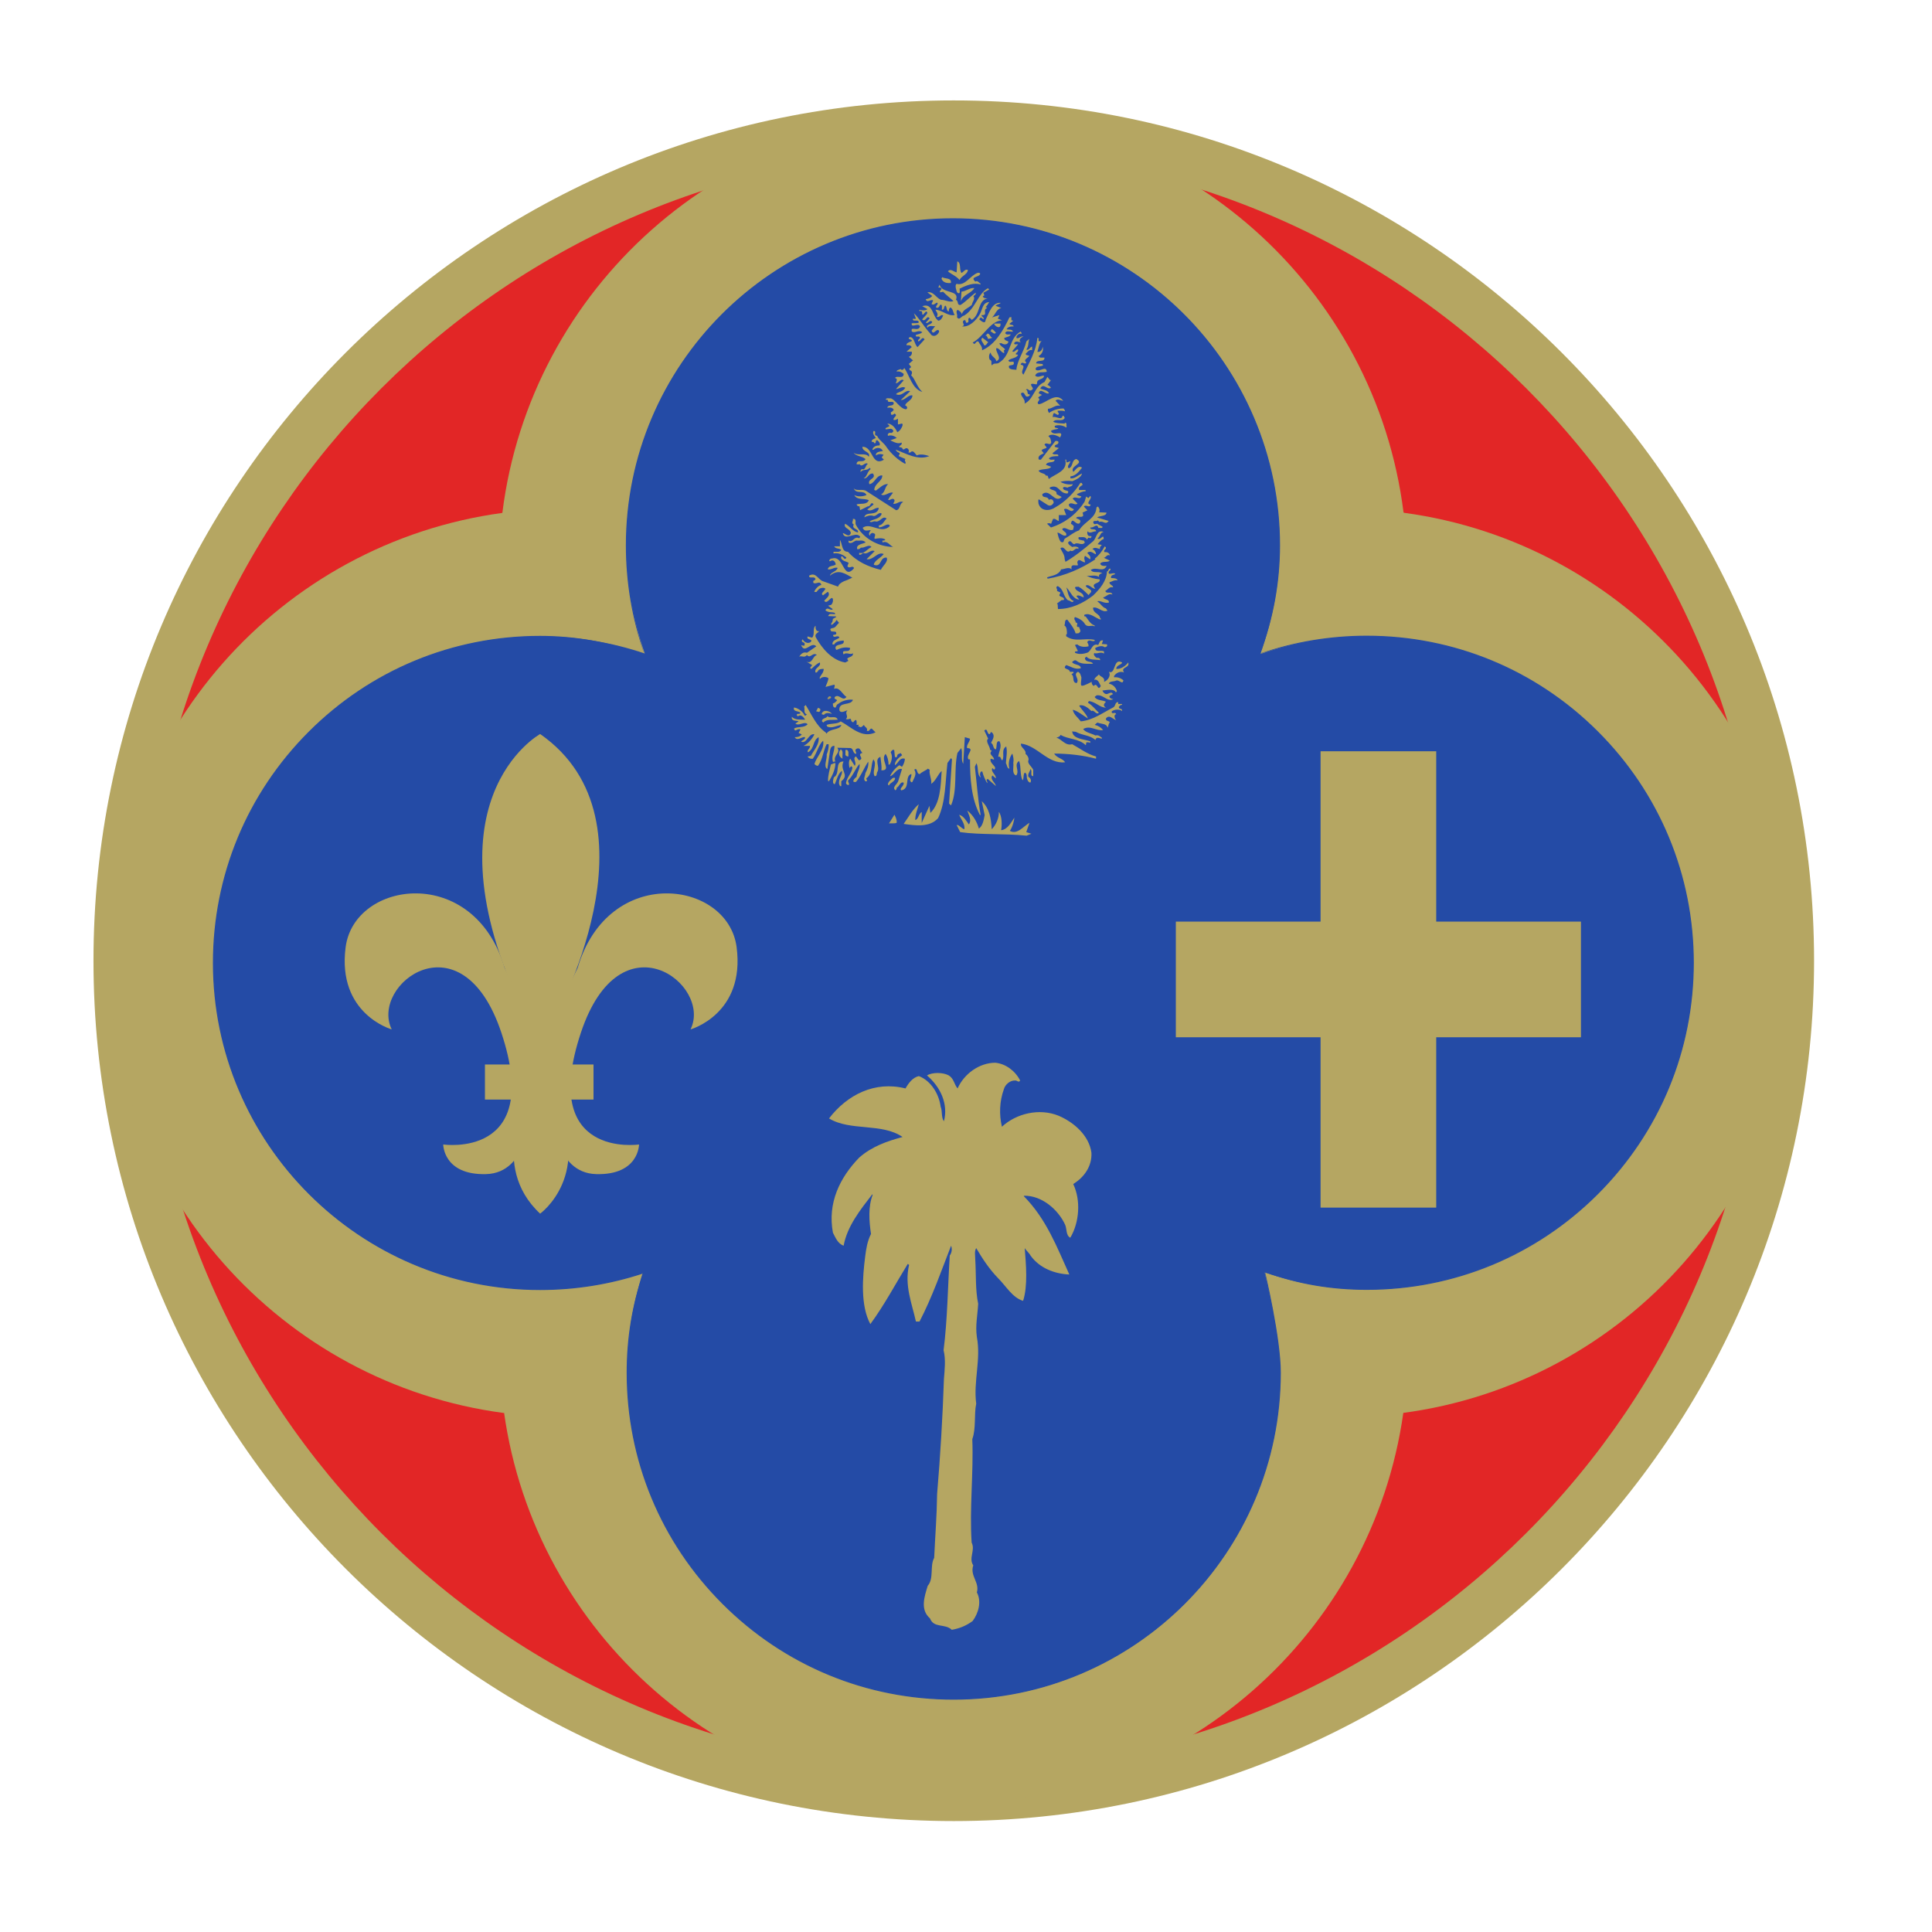 <?xml version="1.0" encoding="UTF-8" standalone="no"?>
<!-- Created with Inkscape (http://www.inkscape.org/) -->

<svg
   xmlns:dc="http://purl.org/dc/elements/1.1/"
   xmlns:cc="http://creativecommons.org/ns#"
   xmlns:rdf="http://www.w3.org/1999/02/22-rdf-syntax-ns#"
   xmlns:svg="http://www.w3.org/2000/svg"
   xmlns="http://www.w3.org/2000/svg"
   xmlns:sodipodi="http://sodipodi.sourceforge.net/DTD/sodipodi-0.dtd"
   xmlns:inkscape="http://www.inkscape.org/namespaces/inkscape"
   width="18.359"
   height="18.359"
   id="svg3433"
   version="1.1"
   inkscape:version="0.92.4 (5da689c313, 2019-01-14)"
   sodipodi:docname="AD06.svg"
   inkscape:export-filename="C:\Users\evan\source\repos\Geneagrab\GeneaGrab\Assets\Providers\AD06.png"
   inkscape:export-xdpi="2614.5215"
   inkscape:export-ydpi="2614.5215">
  <defs
     id="defs3435">
    <clipPath
       id="clipPath4251"
       clipPathUnits="userSpaceOnUse">
      <path
         id="path4253"
         d="M 386.449,14.425 H 513.997 V 99.565 H 386.449 Z"
         inkscape:connector-curvature="0"
         style="clip-rule:evenodd" />
    </clipPath>
    <clipPath
       id="clipPath4243"
       clipPathUnits="userSpaceOnUse">
      <path
         id="path4245"
         d="m 405.354,14.174 h 99.213 v 85.039 h -99.213 z"
         inkscape:connector-curvature="0"
         style="clip-rule:evenodd" />
    </clipPath>
    <clipPath
       id="clipPath4227"
       clipPathUnits="userSpaceOnUse">
      <path
         id="path4229"
         d="m 209.764,14.174 h 99.212 v 85.039 h -99.212 z"
         inkscape:connector-curvature="0"
         style="clip-rule:evenodd" />
    </clipPath>
    <clipPath
       id="clipPath3771"
       clipPathUnits="userSpaceOnUse">
      <path
         id="path3773"
         d="M -14.173,-14.173 H 609.449 V 856.063 H -14.173 Z"
         inkscape:connector-curvature="0" />
    </clipPath>
    <clipPath
       id="clipPath3519"
       clipPathUnits="userSpaceOnUse">
      <path
         id="path3521"
         d="m 102.047,623.622 c 0,-9.773 -3.882,-19.146 -10.793,-26.057 -6.911,-6.911 -16.284,-10.793 -26.057,-10.793 -9.773,0 -19.146,3.882 -26.057,10.793 -6.911,6.911 -10.793,16.284 -10.793,26.057 0,9.773 3.882,19.146 10.793,26.057 6.911,6.911 16.284,10.793 26.057,10.793 9.773,0 19.146,-3.882 26.057,-10.793 6.911,-6.911 10.793,-16.284 10.793,-26.057 z"
         inkscape:connector-curvature="0"
         style="clip-rule:evenodd" />
    </clipPath>
    <clipPath
       id="clipPath3475"
       clipPathUnits="userSpaceOnUse">
      <path
         id="path3477"
         d="m -0.477,856.056 609.449,0.792 0.963,-740.999 L 0.487,115.057 Z"
         inkscape:connector-curvature="0"
         style="clip-rule:evenodd" />
    </clipPath>
    <clipPath
       id="clipPath3463"
       clipPathUnits="userSpaceOnUse">
      <path
         id="path3465"
         d="M -14.173,-14.173 H 609.449 V 856.063 H -14.173 Z"
         inkscape:connector-curvature="0" />
    </clipPath>
    <clipPath
       id="clipPath3455"
       clipPathUnits="userSpaceOnUse">
      <path
         id="path3457"
         d="M 0,0 H 595.276 V 841.89 H 0 Z"
         inkscape:connector-curvature="0"
         style="clip-rule:evenodd" />
    </clipPath>
  </defs>
  <sodipodi:namedview
     id="base"
     pagecolor="#ffffff"
     bordercolor="#666666"
     borderopacity="1.0"
     inkscape:pageopacity="0.0"
     inkscape:pageshadow="2"
     inkscape:zoom="11.2"
     inkscape:cx="8.6494351"
     inkscape:cy="2.1936087"
     inkscape:document-units="px"
     inkscape:current-layer="layer1"
     showgrid="false"
     fit-margin-top="1"
     fit-margin-left="1"
     fit-margin-right="1"
     fit-margin-bottom="1"
     inkscape:window-width="1920"
     inkscape:window-height="1017"
     inkscape:window-x="-8"
     inkscape:window-y="-8"
     inkscape:window-maximized="1" />
  <g
     inkscape:label="Calque 1"
     inkscape:groupmode="layer"
     id="layer1"
     transform="translate(-47.802,-1014.218)">
    <g
       id="g6514">
      <g
         transform="matrix(0.416,0,0,0.416,-161.304,929.203)"
         id="g6427"
         inkscape:export-xdpi="2934.1648"
         inkscape:export-ydpi="2934.1648">
        <path
           inkscape:connector-curvature="0"
           d="m 526.813,224.411 v -0.001 z"
           style="fill:none;stroke:#c5b880;stroke-width:0.283;stroke-linecap:butt;stroke-linejoin:bevel;stroke-miterlimit:1;stroke-dasharray:none;stroke-opacity:1"
           id="path3557" />
        <path
           id="path3561"
           style="fill:#a4975f;fill-opacity:1;fill-rule:nonzero;stroke:none"
           d="m 515.402,218.197 c 0.013,0.032 -0.025,0.032 -0.037,0.044 -0.013,0 -0.026,0.006 -0.032,-0.006 0.006,-0.024 0.039,-0.068 0.069,-0.037 z"
           inkscape:connector-curvature="0" />
        <path
           id="path3565"
           style="fill:#b5a662;fill-opacity:1;fill-rule:nonzero;stroke:none"
           d="m 515.195,218.436 c 0,0.025 0,0.043 -0.026,0.056 l -0.056,-0.013 0.038,-0.069 c 0.013,0.006 0.031,0.013 0.044,0.026 z"
           inkscape:connector-curvature="0" />
        <path
           id="path3569"
           style="fill:#b5a662;fill-opacity:1;fill-rule:nonzero;stroke:none"
           d="m 515.421,218.529 c -0.038,-0.013 -0.113,-0.037 -0.157,0.019 l -0.044,-0.013 c 0.019,-0.1 0.157,-0.069 0.201,-0.006 z"
           inkscape:connector-curvature="0" />
        <path
           id="path3573"
           style="fill:#b5a662;fill-opacity:1;fill-rule:nonzero;stroke:none"
           d="m 515.627,219.401 c -0.043,-0.018 -0.093,-0.081 -0.056,-0.15 l 0.019,-0.031 c 0.063,0.024 0.025,0.118 0.037,0.18 z"
           inkscape:connector-curvature="0" />
        <path
           id="path3577"
           style="fill:#b5a662;fill-opacity:1;fill-rule:nonzero;stroke:none"
           d="m 516.65,219.778 c 0,0.076 -0.101,0.088 -0.119,0.145 -0.043,-0.013 -0.006,-0.069 0.013,-0.089 0.031,-0.031 0.069,-0.081 0.106,-0.056 z"
           inkscape:connector-curvature="0" />
        <path
           id="path3581"
           style="fill:#b5a662;fill-opacity:1;fill-rule:nonzero;stroke:none"
           d="m 518.702,210.933 c 0.013,0.125 -0.113,0.057 -0.126,0 z"
           inkscape:connector-curvature="0" />
        <path
           id="path3585"
           style="fill:#b5a662;fill-opacity:1;fill-rule:nonzero;stroke:none"
           d="m 518.613,211.115 c -0.044,0.038 -0.069,-0.019 -0.106,-0.031 l 0.026,-0.044 c 0.024,0.006 0.069,0.05 0.081,0.075 z"
           inkscape:connector-curvature="0" />
        <path
           id="path3589"
           style="fill:#b5a662;fill-opacity:1;fill-rule:nonzero;stroke:none"
           d="m 519.417,212.514 c -0.019,0 -0.039,0.043 -0.057,0.013 0.006,-0.006 0.038,-0.043 0.057,-0.013 z"
           inkscape:connector-curvature="0" />
        <path
           id="path3593"
           style="fill:#e22626;fill-opacity:1;fill-rule:nonzero;stroke:none"
           d="m 524.437,245.229 c 10.471,0 18.96,-8.487 18.96,-18.959 0,-10.471 -8.488,-18.96 -18.96,-18.96 -10.471,0 -18.96,8.489 -18.96,18.96 0,10.471 8.489,18.959 18.96,18.959 z"
           inkscape:connector-curvature="0" />
        <path
           id="path3597"
           style="fill:#e22626;fill-opacity:1;fill-rule:nonzero;stroke:none"
           d="m 505.573,226.271 c 0,-10.402 8.462,-18.864 18.864,-18.864 10.402,0 18.864,8.462 18.864,18.864 0,10.4 -8.462,18.863 -18.864,18.863 -10.402,0 -18.864,-8.463 -18.864,-18.863 z m -0.192,0 c 0,10.506 8.548,19.054 19.056,19.054 10.507,0 19.056,-8.548 19.056,-19.054 0,-10.508 -8.548,-19.056 -19.056,-19.056 -10.507,0 -19.056,8.549 -19.056,19.056 z"
           inkscape:connector-curvature="0" />
        <path
           id="path3601"
           style="fill:#b5a662;fill-opacity:1;fill-rule:nonzero;stroke:none"
           d="m 524.447,244.809 c -10.201,0 -18.501,-8.298 -18.502,-18.498 -9.9e-4,-10.202 8.297,-18.502 18.499,-18.503 10.202,-9.1e-4 18.502,8.297 18.503,18.499 9.9e-4,10.2 -8.298,18.501 -18.5,18.502 z m -0.004,-38.152 c -10.836,8.2e-4 -19.65,8.817 -19.649,19.654 9.9e-4,10.834 8.817,19.65 19.653,19.65 10.836,-0.002 19.651,-8.819 19.65,-19.654 -9.9e-4,-10.836 -8.818,-19.651 -19.654,-19.65 z"
           inkscape:connector-curvature="0" />
        <path
           id="path3605"
           style="fill:#b5a662;fill-opacity:1;fill-rule:nonzero;stroke:none"
           d="m 534.719,216.067 c -0.642,-5.113 -5.005,-9.068 -10.293,-9.067 -5.287,4.9e-4 -9.65,3.957 -10.291,9.07 l -0.006,0.01 c -5.061,0.688 -8.96,5.028 -8.96,10.278 4.1e-4,5.263 3.921,9.611 9,10.282 l 0.004,-0.007 c 0.709,5.04 5.038,8.915 10.272,8.915 5.233,0 9.561,-3.877 10.27,-8.915 l -0.022,0.007 c 5.086,-0.668 9.012,-5.017 9.012,-10.286 -4.2e-4,-5.253 -3.907,-9.594 -8.973,-10.277 l -0.013,-0.01 z"
           inkscape:connector-curvature="0" />
        <path
           inkscape:connector-curvature="0"
           d="m 517.342,233.442 c -0.738,0.244 -1.527,0.376 -2.347,0.376 -4.12,0 -7.46,-3.34 -7.46,-7.46 -4.9e-4,-4.118 3.339,-7.458 7.459,-7.459 0.835,0 1.639,0.137 2.388,0.39 l 0.007,0.008 c -0.273,-0.775 -0.421,-1.608 -0.421,-2.476 0,-4.119 3.339,-7.46 7.459,-7.46 4.119,0 7.46,3.339 7.46,7.458 0,0.876 -0.16,1.702 -0.437,2.482 0.762,-0.262 1.579,-0.404 2.429,-0.405 4.12,-5e-4 7.46,3.339 7.46,7.459 9.1e-4,4.12 -3.339,7.46 -7.458,7.46 -0.826,0 -1.59,-0.136 -2.333,-0.386 0,0 0.357,1.49 0.357,2.288 0,4.119 -3.339,7.459 -7.459,7.459 -4.12,0.002 -7.46,-3.338 -7.46,-7.457 -5e-4,-0.798 0.124,-1.564 0.356,-2.285 l -0.01,0.004"
           style="fill:#244ba6;fill-opacity:1;fill-rule:nonzero;stroke:none"
           id="path3611" />
        <path
           inkscape:connector-curvature="0"
           d="m 517.377,219.303 -5e-4,-9.9e-4 c -0.025,-0.008 -0.055,-0.005 -0.081,-0.013 0.026,0.009 0.055,0.005 0.081,0.014 z m -7.667,1.774 c -1.411,1.411 -2.188,3.288 -2.188,5.282 5e-4,4.121 3.353,7.472 7.473,7.472 0.803,0 1.594,-0.127 2.35,-0.376 l -0.007,-0.025 c -0.755,0.25 -1.543,0.376 -2.343,0.376 -4.106,0 -7.447,-3.341 -7.447,-7.447 -4.8e-4,-1.988 0.774,-3.858 2.18,-5.264 1.406,-1.407 3.276,-2.182 5.266,-2.182 0.79,0 1.562,0.135 2.301,0.376 -0.734,-0.264 -1.509,-0.401 -2.301,-0.401 -1.996,4.1e-4 -3.873,0.778 -5.284,2.189 z m 7.245,-4.255 c 4.1e-4,0.851 0.142,1.686 0.422,2.48 h 10e-4 c -0.256,-0.799 -0.397,-1.631 -0.398,-2.48 0,-4.106 3.34,-7.447 7.446,-7.447 4.106,0 7.447,3.34 7.447,7.445 0,0.829 -0.147,1.662 -0.436,2.478 0.793,-0.251 1.609,-0.387 2.441,-0.388 1.989,-5e-4 3.859,0.774 5.266,2.181 1.407,1.406 2.181,3.277 2.181,5.265 5e-4,1.989 -0.773,3.859 -2.18,5.266 -1.406,1.406 -3.276,2.181 -5.265,2.181 -0.796,0 -1.557,-0.127 -2.329,-0.386 -0.013,0.03 0.34,1.513 0.34,2.301 0,4.106 -3.34,7.446 -7.446,7.446 -1.989,0 -3.858,-0.774 -5.265,-2.18 -1.406,-1.406 -2.181,-3.275 -2.181,-5.265 -5e-4,-0.778 0.119,-1.545 0.355,-2.281 -0.261,0.73 -0.381,1.501 -0.381,2.281 0,1.996 0.777,3.872 2.189,5.283 1.412,1.411 3.288,2.187 5.283,2.186 4.12,0 7.471,-3.351 7.471,-7.471 0,-0.791 -0.354,-2.276 -0.358,-2.291 0.758,0.275 1.522,0.401 2.321,0.401 1.996,0 3.872,-0.777 5.283,-2.188 1.411,-1.412 2.188,-3.289 2.188,-5.284 0,-1.996 -0.777,-3.872 -2.189,-5.283 -1.412,-1.411 -3.288,-2.188 -5.284,-2.188 -0.835,5e-4 -1.654,0.137 -2.433,0.406 0.306,-0.802 0.454,-1.639 0.454,-2.47 0,-4.119 -3.352,-7.471 -7.472,-7.471 -4.12,0 -7.471,3.352 -7.471,7.472 z"
           style="fill:#244ba6;fill-opacity:1;fill-rule:nonzero;stroke:none"
           id="path3617" />
        <path
           inkscape:connector-curvature="0"
           d="m 525.961,229.045 c -0.03,0.059 -0.075,-0.008 -0.112,0 -0.112,-0.008 -0.231,0.089 -0.26,0.201 -0.097,0.268 -0.111,0.573 -0.044,0.855 0.327,-0.304 0.855,-0.431 1.294,-0.252 0.349,0.148 0.699,0.452 0.751,0.847 0.015,0.305 -0.164,0.558 -0.416,0.713 0.178,0.373 0.141,0.877 -0.067,1.227 -0.104,-0.053 -0.074,-0.2 -0.119,-0.299 -0.156,-0.34 -0.528,-0.668 -0.937,-0.66 l -0.007,0.008 c 0.52,0.528 0.758,1.167 1.041,1.791 -0.335,-0.015 -0.676,-0.142 -0.885,-0.431 -0.03,-0.06 -0.097,-0.112 -0.134,-0.172 0.03,0.372 0.074,0.862 -0.037,1.205 -0.245,-0.074 -0.387,-0.335 -0.573,-0.52 -0.208,-0.216 -0.356,-0.446 -0.498,-0.685 -0.045,0.076 -0.022,0.157 -0.022,0.253 0.022,0.342 0,0.7 0.067,1.019 -0.015,0.267 -0.067,0.497 -0.03,0.758 0.097,0.52 -0.082,1.017 -0.015,1.524 -0.052,0.244 0,0.564 -0.089,0.809 0.03,0.789 -0.067,1.583 -0.015,2.364 0.089,0.172 -0.075,0.357 0.037,0.52 -0.082,0.238 0.149,0.388 0.082,0.618 0.112,0.208 0.037,0.475 -0.097,0.654 -0.141,0.104 -0.297,0.17 -0.476,0.2 -0.156,-0.149 -0.409,-0.03 -0.498,-0.261 -0.23,-0.2 -0.126,-0.497 -0.052,-0.743 0.148,-0.17 0.044,-0.454 0.148,-0.639 0.023,-0.505 0.06,-0.944 0.067,-1.458 0.074,-0.883 0.126,-1.746 0.156,-2.631 0.015,-0.2 0.045,-0.439 -0.008,-0.654 0.089,-0.7 0.097,-1.473 0.141,-2.164 0.045,-0.06 0.06,-0.149 0.03,-0.223 -0.223,0.573 -0.431,1.174 -0.721,1.732 h -0.082 c -0.089,-0.409 -0.268,-0.825 -0.156,-1.294 l -0.03,-0.023 c -0.275,0.446 -0.528,0.929 -0.855,1.375 -0.23,-0.424 -0.178,-1.07 -0.119,-1.537 0.022,-0.18 0.052,-0.365 0.134,-0.522 -0.044,-0.289 -0.067,-0.624 0.037,-0.891 l -0.008,-0.015 c -0.275,0.357 -0.573,0.728 -0.654,1.174 -0.134,-0.045 -0.186,-0.185 -0.245,-0.297 -0.126,-0.677 0.156,-1.258 0.602,-1.717 0.29,-0.253 0.632,-0.373 0.989,-0.469 -0.476,-0.327 -1.19,-0.127 -1.68,-0.424 0.417,-0.543 1.049,-0.862 1.747,-0.685 0.067,-0.119 0.164,-0.251 0.305,-0.282 0.275,0.104 0.461,0.409 0.498,0.698 0.044,0.104 0.008,0.238 0.074,0.335 0.104,-0.393 -0.074,-0.779 -0.386,-1.048 0.119,-0.074 0.364,-0.074 0.498,0 0.119,0.074 0.119,0.2 0.201,0.297 0.148,-0.335 0.498,-0.587 0.862,-0.587 0.238,0.023 0.453,0.186 0.565,0.402 z"
           style="fill:#b5a662;fill-opacity:1;fill-rule:nonzero;stroke:none"
           id="path3623" />
        <path
           id="path3627"
           style="fill:#b5a662;fill-opacity:1;fill-rule:nonzero;stroke:none"
           d="m 514.997,221.13 c 0,0 -2.789,1.537 -0.267,6.588 v 1.671 c 0,0 -0.919,1.594 0.267,2.697 0,0 1.244,-0.895 0.292,-2.697 v -1.688 c 0,0 2.572,-4.575 -0.292,-6.571 z"
           inkscape:connector-curvature="0" />
        <path
           id="path3631"
           style="fill:#b5a662;fill-opacity:1;fill-rule:nonzero;stroke:none"
           d="m 511.606,227.877 c 0,0 -1.252,-0.351 -1.052,-1.879 0.2,-1.528 2.931,-1.904 3.632,0.476 l 0.601,1.227 -0.025,2.079 c 0,0 -0.025,1.379 -1.002,1.403 -0.977,0.025 -0.977,-0.677 -0.977,-0.677 0,0 2.292,0.339 1.328,-2.554 -0.902,-2.705 -3.006,-1.103 -2.505,-0.076 z"
           inkscape:connector-curvature="0" />
        <path
           id="path3635"
           style="fill:#b5a662;fill-opacity:1;fill-rule:nonzero;stroke:none"
           d="m 518.433,227.877 c 0,0 1.252,-0.351 1.052,-1.879 -0.2,-1.528 -2.931,-1.904 -3.632,0.476 l -0.601,1.227 0.025,2.079 c 0,0 0.025,1.379 1.002,1.403 0.977,0.025 0.977,-0.677 0.977,-0.677 0,0 -2.292,0.339 -1.328,-2.554 0.902,-2.705 3.006,-1.103 2.505,-0.076 z"
           inkscape:connector-curvature="0" />
        <path
           id="path3639"
           style="fill:#b5a662;fill-opacity:1;fill-rule:nonzero;stroke:none"
           d="m 513.736,229.48 h 2.48 v -0.801 h -2.48 z"
           inkscape:connector-curvature="0" />
        <path
           id="path3643"
           style="fill:#b5a662;fill-opacity:1;fill-rule:nonzero;stroke:none"
           d="m 535.466,225.415 v -3.891 h -2.642 v 3.891 h -3.306 v 2.642 h 3.306 v 3.891 h 2.642 v -3.891 h 3.306 v -2.642 z"
           inkscape:connector-curvature="0" />
        <path
           id="path3647"
           style="fill:#c5b880;fill-opacity:1;fill-rule:evenodd;stroke:none"
           d="m 535.032,227.573 5e-4,-0.002 h -0.001 z"
           inkscape:connector-curvature="0" />
        <path
           id="path3651"
           style="fill:#a4975f;fill-opacity:1;fill-rule:nonzero;stroke:none"
           d="m 521.64,220.28 c 0.015,0.037 -0.03,0.037 -0.044,0.051 -0.015,0 -0.029,0.007 -0.037,-0.007 0.007,-0.029 0.044,-0.08 0.081,-0.044 z"
           inkscape:connector-curvature="0" />
        <path
           inkscape:connector-curvature="0"
           d="m 526.138,217.217 c 0.074,0.043 0.096,0.14 0.162,0.199 0.155,-0.015 -0.088,-0.214 0.051,-0.265 0.044,0.073 0.11,0.191 0.199,0.199 -0.052,-0.089 -0.008,-0.17 -0.037,-0.265 0.132,-0.066 0.111,0.176 0.221,0.184 0.051,-0.103 -0.044,-0.154 -0.066,-0.235 l 0.044,-0.029 c 0.059,-0.008 0.104,0.066 0.133,0.111 0.037,0.029 0.088,0.051 0.132,0.022 0.008,-0.095 -0.059,-0.169 -0.096,-0.251 0.096,-0.08 0.132,0.148 0.228,0.052 0.074,0.051 0.103,-0.081 0.184,-0.037 v -0.029 c -0.037,-0.03 -0.096,-0.03 -0.14,-0.015 -0.037,-0.022 -0.096,-0.059 -0.096,-0.103 0.067,-0.088 0.088,0.052 0.148,0.037 0.066,-0.059 0.169,0.052 0.235,-0.037 -0.015,-0.015 -0.015,-0.059 -0.051,-0.044 -0.029,-0.022 -0.103,0 -0.096,-0.066 l 0.015,-0.014 c 0.044,0.014 0.147,-0.029 0.177,0.059 l 0.036,-0.044 c 0.015,0 0.037,0 0.044,0.015 0.007,-0.015 0.037,-0.029 0.022,-0.052 h -0.037 c -0.059,0 -0.059,-0.081 -0.051,-0.11 0.066,0.066 0.11,0 0.199,0 -0.008,-0.074 -0.103,-0.022 -0.133,-0.067 -0.007,-0.007 0,-0.015 0.007,-0.022 0.067,0.022 0.147,-0.111 0.177,0.015 0.029,-0.015 0.089,0.022 0.096,-0.029 l -0.096,-0.052 c -0.044,-0.051 -0.088,0.037 -0.118,-0.044 0,-0.066 0.074,-0.014 0.103,-0.051 0.008,0.014 0.037,0.022 0.03,0.037 0.11,-0.037 0.14,0.081 0.22,-0.023 l -0.265,-0.08 c 0.059,-0.044 0.214,-0.022 0.214,-0.111 l -0.169,-0.007 c 0.029,-0.044 0,-0.11 -0.03,-0.132 l -0.029,0.022 c -0.015,0.258 -0.265,0.309 -0.398,0.523 -0.125,0.044 -0.199,0.117 -0.317,0.184 -0.052,0.037 -0.007,0.111 -0.096,0.081 -0.051,-0.059 -0.066,-0.148 -0.081,-0.214 0.073,0.008 0.118,0.088 0.198,0.066 0.029,-0.081 -0.066,-0.081 -0.088,-0.147 0.066,-0.074 0.147,0.059 0.25,0.015 l 0.015,-0.081 c -0.022,-0.022 -0.037,-0.044 -0.066,-0.052 0.029,-0.184 0.11,0.044 0.199,-0.015 0.051,-0.081 -0.029,-0.088 -0.081,-0.118 0.029,-0.059 0.125,0 0.162,-0.051 0,-0.029 -0.007,-0.052 -0.015,-0.074 l 0.111,-0.051 -0.081,-0.088 c 0.052,-0.059 0.133,0.051 0.155,-0.044 -0.14,-0.022 0.052,-0.133 -0.007,-0.199 l -0.044,0.052 -0.051,-0.037 -0.036,0.118 c -0.324,0.508 -0.898,0.728 -1.48,0.641 l -0.044,-0.037 c 0.044,0 0.096,-0.015 0.132,0.007 0.155,-0.022 0.31,0 0.413,-0.081 l 0.044,0.044 c 0.029,-0.03 0.096,-0.118 0.169,-0.067 l 0.044,-0.111 c 0.059,-0.022 0.081,0.037 0.133,0.044 v -0.133 h 0.169 l -0.051,-0.132 c 0.081,-0.059 0.162,0.11 0.228,0 -0.044,-0.03 -0.118,-0.044 -0.118,-0.111 0.059,-0.074 0.147,0.036 0.199,-0.022 l -0.111,-0.111 c 0.059,-0.074 0.162,0.044 0.199,-0.051 -0.037,-0.015 -0.088,-0.015 -0.103,-0.052 0.066,-0.029 0.125,-0.066 0.199,-0.066 v -0.029 h -0.147 c -0.03,-0.066 0.059,-0.096 0.081,-0.118 -0.015,-0.03 -0.015,-0.051 -0.052,-0.044 -0.132,0.213 -0.346,0.434 -0.574,0.559 -0.125,0.088 -0.331,0.095 -0.383,-0.088 0,-0.037 -0.015,-0.074 0.007,-0.096 l 0.206,0.132 c 0.059,0.03 0.103,0 0.133,-0.052 0,-0.067 -0.052,-0.103 -0.111,-0.067 -0.022,-0.103 -0.155,-0.022 -0.147,-0.132 0.176,-0.14 0.279,0.229 0.442,0.066 l -0.118,-0.066 c 0.015,-0.103 -0.118,-0.074 -0.162,-0.14 l 0.03,-0.022 c 0.199,-0.059 0.184,0.148 0.382,0.148 0.074,-0.096 -0.103,-0.037 -0.103,-0.133 0.029,-0.03 0.074,-0.007 0.103,0 0.037,-0.03 0.118,-0.022 0.118,-0.081 -0.088,0.022 -0.206,-0.008 -0.279,-0.052 0.066,-0.022 0.191,-0.029 0.272,-0.015 0.074,-0.029 0.206,-0.088 0.221,-0.176 -0.088,0.037 -0.169,0.125 -0.265,0.11 v -0.044 c 0.125,-0.008 0.206,-0.125 0.265,-0.199 -0.088,-0.066 -0.147,0.059 -0.199,0.096 -0.096,-0.14 0.273,-0.184 0.067,-0.294 -0.118,0.036 -0.059,0.169 -0.169,0.213 -0.059,-0.044 0.029,-0.11 0.036,-0.162 l -0.081,0.029 c -0.022,-0.014 -0.007,-0.044 -0.015,-0.066 h -0.022 c 0.066,0.265 -0.228,0.324 -0.375,0.442 -0.022,-0.029 -0.007,-0.096 -0.066,-0.073 -0.022,-0.067 -0.132,-0.044 -0.169,-0.118 0.103,-0.052 0.25,-0.015 0.287,-0.088 l -0.118,-0.044 c 0.037,-0.096 0.191,-0.022 0.199,-0.118 -0.059,-0.007 -0.096,0.022 -0.132,-0.029 0.052,-0.051 0.132,-0.051 0.214,-0.051 0.015,-0.081 -0.103,-0.007 -0.133,-0.066 l 0.148,-0.118 -0.096,-0.029 c -0.007,-0.059 0.059,-0.037 0.081,-0.081 0.022,-0.051 -0.03,-0.059 -0.066,-0.051 l -0.331,0.427 c -0.015,-0.007 -0.044,0.007 -0.051,-0.014 -0.022,-0.081 0.066,-0.104 0.118,-0.133 l -0.051,-0.066 c 0.029,-0.044 0.081,-0.03 0.118,-0.066 l -0.052,-0.067 c 0.044,-0.074 0.132,0.044 0.155,-0.051 -0.015,-0.066 -0.007,-0.096 -0.066,-0.141 l 0.029,-0.022 c 0.081,-0.03 0.169,0.008 0.243,0.051 0,-0.03 0.044,-0.059 0.008,-0.095 -0.059,-0.015 -0.177,0.044 -0.221,-0.052 0.044,-0.037 0.125,-0.037 0.169,-0.051 -0.022,-0.037 -0.096,0 -0.081,-0.066 0.067,-0.03 0.191,-0.015 0.258,0.036 0.022,-0.007 0.007,-0.036 0.007,-0.052 0.008,-0.022 0,-0.066 -0.037,-0.051 v 0.015 c -0.074,-0.008 -0.191,0 -0.265,-0.044 0.081,-0.088 0.207,0.022 0.265,-0.088 -0.015,-0.015 -0.015,-0.059 -0.051,-0.044 -0.022,0.118 -0.155,-0.007 -0.228,0.029 0.015,-0.029 0,-0.073 0.037,-0.095 l 0.081,0.044 c 0.066,-0.029 -0.015,-0.059 0,-0.096 0.036,0 0.118,-0.008 0.162,0.014 0.008,-0.029 -0.015,-0.043 -0.029,-0.066 -0.125,0 -0.243,0.037 -0.331,0.103 -0.015,-0.029 -0.037,-0.059 -0.022,-0.096 0.096,0 0.177,-0.103 0.28,-0.066 l -0.11,-0.118 c 0.052,-0.059 0.118,0 0.176,0 -0.169,-0.213 -0.39,0.06 -0.559,0.081 -0.081,-0.051 0.074,-0.096 -0.015,-0.147 0.022,-0.037 0.059,-0.044 0.088,-0.067 l -0.074,-0.037 c 0.037,-0.14 0.155,0.037 0.235,0 -0.037,-0.08 -0.132,-0.074 -0.199,-0.11 0.073,-0.14 0.155,0.044 0.243,-0.015 -0.008,-0.022 -0.051,-0.059 -0.081,-0.066 l 0.088,-0.118 c -0.007,0 -0.015,0.008 -0.022,0.015 l -0.066,-0.081 -0.066,0.118 c -0.235,0.096 -0.243,0.397 -0.456,0.493 0.029,-0.103 -0.081,-0.147 -0.081,-0.235 0.111,-0.074 0.066,0.148 0.199,0.051 v -0.029 c -0.081,0.014 -0.022,-0.097 -0.088,-0.103 0.044,-0.052 0.066,0.036 0.118,0.014 0.096,-0.044 0,-0.074 0,-0.14 0.037,-0.029 0.088,0.008 0.132,0 l 0.015,-0.073 c 0.044,-0.051 0.162,-0.051 0.147,-0.125 -0.066,0 -0.14,0.059 -0.199,0 0.044,-0.111 0.191,-0.059 0.265,-0.088 -0.015,-0.155 -0.155,0.015 -0.25,-0.044 -0.022,-0.095 0.11,-0.066 0.169,-0.103 -0.008,-0.007 -0.015,-0.014 -0.015,-0.029 l -0.148,-0.015 c 0.008,-0.103 0.199,-0.008 0.191,-0.132 -0.051,-0.007 -0.11,0.022 -0.132,-0.037 0.066,-0.029 0.125,-0.132 0.088,-0.214 0.007,0.06 -0.052,0.14 -0.118,0.118 0.029,-0.081 0.036,-0.177 0.096,-0.25 l -0.044,0.014 c -0.067,-0.029 0.022,-0.073 -0.052,-0.081 -0.03,0.309 -0.191,0.574 -0.317,0.839 -0.103,-0.081 0.096,-0.199 -0.066,-0.228 0.037,-0.103 0.096,0.022 0.132,-0.051 -0.088,-0.059 0.052,-0.111 0.066,-0.148 -0.029,-0.022 -0.081,-0.007 -0.081,-0.051 0.044,-0.037 0.081,-0.103 0.147,-0.081 v -0.081 c -0.044,0 -0.081,0.103 -0.132,0.066 0.059,-0.08 0.037,-0.162 0.066,-0.243 l -0.066,0.059 c -0.052,0.228 -0.214,0.442 -0.228,0.648 -0.059,-0.008 -0.118,0 -0.162,-0.037 -0.059,-0.118 0.147,-0.015 0.096,-0.147 -0.044,-0.007 -0.096,0.022 -0.118,-0.029 0.066,-0.059 0.199,-0.051 0.221,-0.132 -0.132,-0.008 0.029,-0.052 0,-0.118 -0.052,-0.014 -0.081,0.088 -0.132,0.037 l 0.132,-0.154 c -0.029,-0.015 -0.088,0.022 -0.088,-0.029 0.037,-0.066 0.103,-0.023 0.155,-0.015 -0.073,-0.051 0.008,-0.125 0.059,-0.132 -0.059,-0.029 -0.111,0.059 -0.162,0.029 v -0.029 c 0.022,-0.044 0.059,-0.081 0.118,-0.066 0.007,-0.022 -0.015,-0.037 -0.022,-0.052 -0.28,0.155 -0.206,0.53 -0.486,0.707 -0.059,0.051 -0.118,-0.008 -0.169,0.066 -0.037,-0.052 0.022,-0.095 -0.051,-0.132 -0.029,-0.052 -0.015,-0.132 0.022,-0.162 0.007,0.096 0.125,0.118 0.125,0.199 0.162,-0.06 -0.037,-0.221 0.008,-0.302 0.081,0.015 0.103,0.103 0.177,0.118 -0.008,-0.015 0.007,-0.044 -0.015,-0.052 0.015,-0.015 0.022,-0.036 0.037,-0.03 -0.022,-0.043 -0.132,-0.088 -0.132,-0.147 0.029,0.007 0.059,-0.008 0.066,0.015 0.059,0.022 0.125,0.022 0.14,-0.052 -0.029,-0.014 -0.103,-0.029 -0.096,-0.081 0.052,-0.022 0.132,-0.029 0.147,-0.081 -0.044,-0.007 -0.096,0.022 -0.125,-0.03 0.022,-0.073 0.118,-0.022 0.177,-0.036 -0.022,-0.059 -0.096,-0.037 -0.147,-0.051 0.036,-0.066 0.103,-0.066 0.162,-0.066 -0.007,-0.052 -0.074,-0.022 -0.096,-0.059 l 0.081,-0.066 c -0.007,-0.015 -0.029,-0.015 -0.037,-0.015 v -0.074 l -0.044,0.008 c -0.133,0.279 -0.324,0.626 -0.626,0.751 0.015,-0.088 -0.059,-0.14 -0.081,-0.199 -0.074,-0.029 -0.066,0.111 -0.132,0.022 0.243,-0.125 0.397,-0.493 0.67,-0.508 l -0.096,-0.037 0.037,-0.081 -0.169,0.052 c 0.074,-0.059 0.103,-0.199 0.213,-0.214 l -0.132,-0.052 c 0.03,-0.036 0.081,-0.03 0.118,-0.066 -0.199,-0.022 -0.272,0.243 -0.346,0.39 -0.008,0.118 -0.118,0.007 -0.147,-0.015 l 0.037,-0.044 0.059,0.044 c 0.03,-0.044 -0.036,-0.044 -0.044,-0.096 0.169,0.014 0.007,-0.118 0.132,-0.162 l -0.036,-0.022 c 0.036,-0.03 0.052,-0.074 0.081,-0.111 -0.155,0 -0.155,0.177 -0.214,0.272 -0.081,0.14 -0.243,0.309 -0.412,0.28 0.111,-0.022 -0.029,-0.089 0.052,-0.14 0.044,-0.015 0.029,0.037 0.051,0.059 0.088,0 0.022,-0.074 0.059,-0.111 0.029,-0.014 0.051,0.037 0.066,0.045 0.206,-0.125 0.125,-0.45 0.368,-0.494 -0.044,0 -0.096,0.007 -0.118,-0.044 l 0.037,-0.023 -0.022,-0.059 0.133,-0.074 -0.029,-0.029 c -0.228,0.118 -0.287,0.471 -0.545,0.625 -0.059,0 -0.103,0.125 -0.162,0.037 0.022,-0.066 -0.044,-0.132 0.015,-0.169 0.044,0.022 0.095,0.066 0.095,0.103 0.03,-0.111 0.133,-0.132 0.228,-0.214 0.007,-0.066 0.088,-0.14 0.037,-0.199 0.015,-0.023 0.066,-0.037 0.051,-0.081 -0.125,0.088 -0.206,0.192 -0.346,0.28 -0.088,0.008 -0.037,-0.088 -0.103,-0.118 0.088,-0.235 -0.317,-0.132 -0.375,-0.346 l -0.029,0.066 h 0.044 c 0.081,0.037 -0.037,0.067 0,0.11 l 0.066,-0.014 c 0.059,0.066 0.169,0.147 0.236,0.213 -0.096,0.037 -0.184,-0.03 -0.287,-0.03 -0.111,-0.043 -0.169,-0.199 -0.309,-0.169 l 0.111,0.081 c -0.037,0.051 -0.096,0.066 -0.148,0.074 0.03,0.103 0.111,-0.008 0.169,0.029 l -0.037,0.081 c 0.051,0.044 0.081,-0.023 0.133,-0.03 0.029,0.036 -0.037,0.066 -0.03,0.11 0.081,0.037 0.067,-0.066 0.118,-0.066 0.029,0.029 0.015,0.081 0.015,0.118 0.066,0.007 0.037,-0.074 0.081,-0.096 0.044,0.037 0.015,0.133 0.081,0.133 -0.007,-0.037 0.008,-0.081 0.037,-0.089 0.066,0.044 0.051,0.118 0.096,0.17 -0.147,0.044 -0.295,-0.118 -0.442,-0.118 0.03,0.059 0.074,0.095 0.03,0.162 0.066,0.029 0.096,-0.074 0.147,-0.03 -0.022,0.044 -0.044,0.111 -0.11,0.118 -0.14,-0.088 -0.118,-0.419 -0.368,-0.331 l 0.118,0.066 c -0.044,0.044 -0.133,0.029 -0.184,0.015 v 0.029 h 0.037 c 0.051,0.015 0.007,0.066 0.044,0.088 l 0.074,-0.081 0.029,0.029 c -0.015,0.066 -0.103,0.111 -0.118,0.163 0.088,0.058 0.103,-0.125 0.169,-0.03 l -0.088,0.096 c 0.052,0.044 0.096,-0.088 0.148,-0.014 -0.03,0.073 -0.155,0.051 -0.111,0.132 0.037,-0.066 0.132,-0.029 0.177,-0.037 l -0.081,0.103 c 0.044,0.125 0.103,-0.066 0.17,0 v 0.029 c -0.037,0.088 -0.148,0.132 -0.199,0.037 -0.14,-0.148 -0.25,-0.346 -0.375,-0.464 l 0.044,0.118 c -0.022,0.037 -0.081,-0.029 -0.066,0.037 0.037,0.037 0.133,-0.022 0.133,0.059 -0.044,0.022 -0.111,0.008 -0.162,0.015 -0.015,0.125 0.155,-0.029 0.191,0.074 -0.037,0.103 -0.14,0.029 -0.191,0.059 v 0.051 c 0.066,0.059 0.155,-0.051 0.243,0.022 -0.044,0.037 -0.096,0.044 -0.148,0.059 -0.015,0.081 0.081,0 0.096,0.066 0,0.029 -0.059,0.037 -0.044,0.081 0.059,0.008 0.088,-0.132 0.148,-0.044 l -0.162,0.177 c -0.073,-0.066 -0.066,-0.206 -0.155,-0.228 -0.029,-0.007 -0.052,0.015 -0.044,0.037 0.191,0.073 -0.066,0.052 -0.052,0.147 0.044,0 0.096,-0.008 0.118,0.044 l -0.118,0.103 h 0.118 c 0.022,0.059 -0.029,0.111 -0.066,0.118 l 0.096,0.081 -0.096,0.081 0.052,0.066 c -0.007,0.015 -0.015,0.037 -0.037,0.029 0,0.015 -0.008,0.044 0.015,0.052 0.044,0.007 0.059,0.066 0.022,0.11 0.103,0.103 0.132,0.272 0.258,0.383 -0.235,-0.066 -0.295,-0.383 -0.412,-0.545 l -0.029,0.037 c -0.015,0 -0.044,0.015 -0.051,-0.015 -0.037,0.015 -0.096,0.022 -0.096,0.059 0.066,-0.015 0.118,0.015 0.162,0.052 -0.008,0.132 -0.162,0.022 -0.199,0.095 0.066,0.008 0.037,0.074 0.015,0.118 0.074,0.007 0.111,-0.118 0.184,-0.066 l -0.177,0.199 c 0.074,0 0.14,-0.073 0.214,-0.029 l -0.022,0.029 c -0.051,0.066 -0.155,0.066 -0.192,0.118 0.147,0.066 0.214,-0.118 0.324,-0.067 l -0.213,0.199 c 0.103,0.007 0.169,-0.125 0.265,-0.104 0,0.111 -0.14,0.141 -0.169,0.228 0.029,0 0.081,0.059 0.022,0.089 -0.14,-0.015 -0.228,-0.207 -0.346,-0.251 -0.037,0.008 -0.103,-0.022 -0.118,0.03 l 0.052,0.008 c -0.022,0.088 0.11,0.007 0.132,0.066 0,0.096 -0.132,0.029 -0.147,0.111 0.059,-0.008 0.125,-0.008 0.147,0.051 -0.022,0.022 -0.037,0.044 -0.066,0.052 0.007,0.022 -0.007,0.044 0.015,0.059 0.029,0 0.051,-0.007 0.066,-0.029 0.103,0.044 -0.052,0.096 -0.015,0.147 0.044,0.007 0.066,-0.015 0.096,-0.03 v 0.133 l 0.088,-0.022 c 0.03,0.007 0.015,0.036 0.015,0.052 -0.029,0.066 -0.051,0.11 -0.118,0.147 -0.044,-0.103 -0.125,-0.198 -0.228,-0.198 l 0.052,0.052 c -0.022,0.036 -0.118,0.036 -0.088,0.08 l 0.118,-0.014 c 0.022,0.007 0.066,0.029 0.052,0.066 -0.015,0.014 -0.029,0.037 -0.052,0.029 -0.044,-0.015 -0.088,0.029 -0.066,0.066 0.073,-0.022 0.147,0 0.199,0.051 l -0.147,0.052 c 0.081,0.037 0.176,0.095 0.258,0.051 0.022,0.059 -0.051,0.066 -0.059,0.096 0.029,0.022 0.081,0.007 0.081,0.051 0.037,0.037 0.059,-0.036 0.111,-0.014 0.037,0.029 0.044,0.059 0.022,0.095 h 0.044 c 0.066,-0.073 0.103,0.022 0.148,0.067 0.066,-0.037 0.184,-0.022 0.287,0.015 -0.265,0.103 -0.53,-0.059 -0.766,-0.147 0,0.022 0.044,0.066 0.074,0.066 0.037,0.03 -0.007,0.052 -0.007,0.081 l 0.155,0.067 c -0.044,0.036 0.029,0.073 -0.008,0.11 -0.162,-0.088 -0.317,-0.228 -0.42,-0.375 -0.066,-0.111 -0.176,-0.162 -0.221,-0.265 -0.103,-0.015 0.008,-0.111 -0.081,-0.111 -0.037,0.059 0.037,0.132 0.052,0.162 -0.037,0.015 -0.096,0.03 -0.096,0.081 0.015,0.015 0.052,-0.008 0.059,0.037 h 0.022 c 0.029,-0.022 0,-0.081 0.052,-0.066 0.037,0.029 0.074,0.081 0.044,0.118 -0.073,-0.007 -0.147,0.03 -0.162,0.096 h 0.029 c 0.066,-0.059 0.169,-0.059 0.214,0.029 -0.067,0.015 -0.17,0.015 -0.162,0.103 0.052,-0.037 0.118,-0.044 0.177,-0.015 l -0.044,0.059 0.052,0.052 c -0.287,0.169 -0.243,-0.309 -0.493,-0.294 0,0.118 0.199,0.11 0.147,0.228 -0.066,-0.11 -0.25,-0.008 -0.346,-0.096 0.052,0.088 0.191,0.074 0.272,0.148 -0.059,0.103 -0.192,-0.015 -0.206,0.117 0.029,0 0.059,0.015 0.066,-0.007 0.059,0.103 0.125,-0.059 0.192,0 -0.059,0.029 -0.051,0.155 -0.133,0.118 -0.029,0.015 -0.044,0.051 -0.029,0.066 0.052,-0.073 0.162,-0.022 0.199,-0.096 l 0.029,0.029 c -0.081,0.059 -0.081,0.177 -0.162,0.213 0.096,0.015 0.111,-0.125 0.214,-0.11 0.088,0.125 -0.14,0.118 -0.081,0.243 0.132,-0.022 0.155,-0.214 0.294,-0.199 0,0.14 -0.176,0.176 -0.184,0.331 l 0.037,0.015 c 0.088,-0.06 0.177,-0.163 0.28,-0.148 -0.081,0.066 -0.066,0.191 -0.162,0.235 0.088,0.059 0.191,-0.074 0.272,-0.037 -0.037,0.051 -0.088,0.104 -0.11,0.162 0.037,0.023 0.088,-0.051 0.132,-0.014 0.037,0.037 -0.007,0.066 -0.015,0.103 0.088,0.015 0.147,-0.081 0.228,-0.037 -0.096,0.03 -0.059,0.17 -0.162,0.184 l -0.677,-0.435 c -0.081,-0.066 -0.25,0.015 -0.294,-0.074 0.052,0.162 0.228,0.03 0.294,0.162 -0.088,0.037 -0.199,0.044 -0.279,0 0.059,0.125 0.228,0.067 0.331,0.118 -0.044,0.111 -0.184,0.066 -0.279,0.096 0.015,0.036 0.029,0.044 0.066,0.044 l 0.015,0.088 0.177,-0.088 c 0.066,0.014 0.066,-0.133 0.132,-0.044 l -0.147,0.118 c 0.103,0.066 0.176,-0.059 0.265,-0.037 -0.037,0.206 -0.302,0.059 -0.331,0.214 0.059,-0.029 0.14,-0.059 0.214,-0.029 0.066,0.007 0.125,-0.111 0.184,-0.052 -0.052,0.132 -0.199,0.118 -0.279,0.177 0.051,0.037 0.088,-0.022 0.147,0 0.096,0.015 0.155,-0.148 0.243,-0.066 -0.059,0.051 -0.088,0.148 -0.177,0.155 v 0.044 h 0.015 c 0.088,0 0.206,-0.125 0.236,-0.029 -0.199,0.199 -0.449,-0.103 -0.626,0.044 l 0.015,0.007 c 0.029,0.088 0.125,0.037 0.177,0.044 -0.029,0.029 -0.059,0.081 -0.029,0.117 h 0.015 v -0.029 c 0.022,-0.008 0.037,-0.037 0.066,-0.022 0.096,0.022 0.007,0.088 0.037,0.132 0.073,-0.015 0.176,-0.03 0.243,0.015 -0.015,0.022 -0.037,0.029 -0.067,0.022 v 0.044 c 0.118,-0.044 0.162,0.066 0.243,0.103 -0.339,-0.007 -0.685,-0.191 -0.854,-0.515 -0.015,-0.036 0.029,-0.139 -0.066,-0.125 0.022,0.037 -0.051,0.096 0.022,0.125 -0.059,0.118 0.118,0.088 0.096,0.184 -0.125,-0.022 -0.184,-0.147 -0.295,-0.199 -0.044,0.11 0.118,0.103 0.132,0.214 -0.044,0.118 -0.132,0 -0.184,0 0.052,0.191 0.272,-0.037 0.383,0.066 0.029,0.015 0,0.037 -0.008,0.052 -0.118,-0.067 -0.147,0.118 -0.243,0.051 v 0.044 c 0.066,0.044 0.118,-0.029 0.177,-0.044 0.066,0.015 0.147,-0.029 0.214,0.044 -0.074,0.037 -0.228,0.044 -0.192,0.155 0.037,0 0.059,-0.007 0.081,-0.036 0.088,0.014 0.184,-0.089 0.243,-0.015 -0.096,0.044 -0.169,0.169 -0.28,0.132 v 0.044 c 0.037,0.008 0.066,-0.015 0.088,-0.044 0.103,0.059 0.169,-0.088 0.265,-0.037 l -0.184,0.184 c 0.155,0.03 0.251,-0.184 0.391,-0.118 -0.074,0.096 -0.192,0.132 -0.228,0.235 l 0.015,0.015 c 0.169,0.052 0.118,-0.184 0.28,-0.169 0.044,0.096 -0.096,0.191 -0.132,0.28 -0.28,-0.066 -0.56,-0.192 -0.751,-0.412 -0.155,0 -0.125,-0.191 -0.184,-0.272 v 0.147 h -0.132 c 0.037,0.066 0.11,0.037 0.162,0.081 -0.037,0.066 -0.103,0.037 -0.177,0.044 v 0.037 c 0.104,-0.022 0.221,0.029 0.295,0.095 -0.044,0.081 -0.073,-0.037 -0.11,-0.03 -0.022,0.015 -0.008,0.037 -0.008,0.052 0.044,0.066 0.103,0.059 0.169,0.096 l -0.029,0.08 c 0.044,0.066 0.103,-0.022 0.147,0.029 v 0.023 c -0.251,0.28 -0.221,-0.317 -0.501,-0.228 -0.03,-0.007 -0.066,0.029 -0.059,0.059 0.037,0.008 0.052,-0.029 0.081,-0.014 0.044,0.007 0.059,0.058 0.067,0.088 -0.052,0.051 -0.155,0.015 -0.184,0.11 0.074,0.03 0.148,-0.059 0.228,-0.029 -0.037,0.095 -0.162,0.095 -0.177,0.177 0.195,-0.163 0.345,-0.044 0.511,0.045 l -0.119,0.055 c -0.091,0.029 -0.191,0.081 -0.207,0.15 l -0.331,-0.118 c -0.125,-0.029 -0.169,-0.228 -0.331,-0.132 0,0.088 0.125,-0.007 0.148,0.081 -0.015,0.014 -0.03,0.037 -0.052,0.037 v 0.043 c 0.059,0.052 0.155,-0.066 0.184,0.052 -0.066,0.008 -0.132,0.088 -0.162,0.148 0.015,0.022 0.037,0.007 0.059,0.007 0,-0.022 0.037,-0.037 0.052,-0.066 0.037,-0.022 0.11,-0.043 0.147,0 l -0.015,0.015 c -0.015,0.044 -0.11,0.088 -0.044,0.132 l 0.11,-0.081 0.015,0.015 c 0.044,0.081 -0.052,0.132 -0.096,0.191 0.059,0.081 0.125,-0.059 0.177,-0.066 0.029,0.015 0.022,0.044 0.022,0.074 0,0 -0.014,0.079 -0.05,0.087 -0.035,0.008 -0.062,0.017 -0.062,0.017 0,0 0.009,0.005 0.032,0.022 0.022,0.018 0.036,0.029 0.061,0.044 0.025,0.015 0.009,0.03 -0.022,0.026 -0.031,-0.005 -0.07,-0.031 -0.083,-0.026 -0.013,0.004 -0.035,0.008 -0.039,0.022 -0.005,0.013 -0.022,0.018 0.026,0.04 0.048,0.022 0.101,0.022 0.101,0.022 0,0 0.07,0.004 0.079,0.017 0.009,0.014 0.004,0.026 0.004,0.026 l -0.083,-0.004 c 0,0 -0.026,0 -0.039,0.004 -0.013,0.005 -0.036,0.043 -0.036,0.043 l 0.115,0.006 c 0,0 0.096,-0.004 0.066,0.018 -0.031,0.022 -0.07,0.039 -0.07,0.039 l -0.009,0.053 c 0,0 0,0.013 -0.022,0.043 -0.022,0.031 0,0.044 0,0.044 0,0 0.03,-0.016 0.075,-0.061 0.045,-0.046 0.028,-0.061 0.045,-0.046 0.017,0.015 0.038,0.046 0.038,0.046 0,0 0.026,0.008 -0.004,0.03 -0.031,0.022 -0.057,0.083 -0.105,0.097 -0.048,0.013 -0.096,0.013 -0.07,0.057 0.027,0.044 0.009,0.018 0.052,0.027 0.044,0.008 0.057,-0.005 0.07,0.017 0.013,0.022 0.002,0.046 0.002,0.046 -0.024,0.007 -0.048,0.014 -0.071,0.018 0.015,0.095 0.111,-0.023 0.148,0.059 -0.052,0.044 -0.162,0.051 -0.162,0.147 0.008,0.015 0.029,0.007 0.044,0.007 0.037,-0.073 0.132,-0.08 0.213,-0.088 0.03,0.111 -0.125,0.074 -0.176,0.133 -0.015,0.015 -0.015,0.066 0.015,0.081 0.096,-0.044 0.191,-0.074 0.309,-0.044 0,0.14 -0.221,0 -0.147,0.148 0.059,-0.066 0.155,0.022 0.214,-0.029 0.007,0.088 -0.096,0.08 -0.133,0.125 0.027,0.071 0.054,0.032 -0.044,0.088 -0.302,-0.051 -0.53,-0.316 -0.677,-0.582 -0.022,-0.074 0.044,-0.088 0.081,-0.133 -0.081,0.015 -0.088,-0.081 -0.081,-0.125 -0.081,0.059 -0.008,0.199 -0.081,0.273 l -0.103,-0.029 c -0.029,0.081 0.081,0.051 0.088,0.103 l -0.022,0.029 c -0.066,0.044 -0.155,-0.008 -0.176,-0.067 l -0.022,0.03 c 0,0.044 0.044,0.029 0.066,0.066 -0.008,0.015 0.008,0.044 -0.015,0.051 -0.029,0 -0.051,-0.007 -0.066,-0.015 0.081,0.221 0.228,-0.096 0.346,0.03 l -0.214,0.147 c -0.081,-0.029 -0.14,0.029 -0.177,0.088 0.066,-0.029 0.118,0.037 0.177,-0.037 0.081,0.096 0.132,-0.08 0.228,0 -0.103,0.022 -0.103,0.221 -0.243,0.148 l 0.132,0.081 c 0,0.029 -0.081,0.066 -0.015,0.088 0.059,-0.051 0.111,-0.111 0.191,-0.147 0.044,0.096 -0.14,0.125 -0.096,0.228 0.022,0.014 0.036,-0.015 0.051,-0.022 0.015,-0.059 0.096,-0.059 0.133,-0.059 0.015,0.095 -0.125,0.191 -0.081,0.228 l 0.015,-0.015 c 0.044,-0.037 0.132,-0.037 0.176,0 -0.007,0.074 -0.044,0.132 -0.066,0.199 l 0.199,-0.052 c 0.029,0.03 -0.008,0.059 0,0.096 0.118,-0.052 0.191,0.132 0.279,0.184 -0.088,0.118 -0.162,-0.081 -0.265,0 -0.03,0.059 0.037,0.044 0.051,0.081 -0.029,0.029 -0.059,0.066 -0.096,0.066 0,0.029 0,0.059 0.015,0.081 0.074,0.059 0.044,-0.052 0.104,-0.066 0.096,-0.081 0.243,-0.111 0.339,-0.096 -0.051,0.147 -0.331,0.029 -0.309,0.242 0.037,0.081 0.147,0 0.184,0 -0.074,0.073 0.037,0.125 -0.037,0.199 0.025,0.007 0.049,0.006 0.071,0 0,0 0.028,-0.016 0.041,-0.002 0.013,0.013 -0.003,0.017 0.017,0.049 0.019,0.033 0.043,0.023 0.043,0.023 0,0 0.062,-0.091 0.072,-0.026 0.01,0.066 -0.003,0.085 -0.003,0.085 l 0.036,0.003 0.022,-0.007 c -0.007,0.011 -0.013,0.024 -0.018,0.037 0.008,0 0.015,0.015 0.029,0.008 0.037,0.044 0.081,-0.022 0.103,-0.037 0.015,0.052 0.096,0.067 0.066,0.133 0.067,0.029 0.052,-0.044 0.111,-0.051 l 0.088,0.088 c -0.309,0.147 -0.552,-0.118 -0.795,-0.251 -0.081,0.067 -0.206,0.037 -0.324,0.081 l 0.015,0.037 c 0.103,0.051 0.214,-0.022 0.324,-0.037 -0.037,0.125 -0.265,0.074 -0.339,0.199 l -0.022,-0.029 c -0.221,-0.155 -0.324,-0.42 -0.456,-0.626 -0.015,0.015 -0.022,0.037 -0.037,0.029 0.029,0.059 -0.022,0.162 0.066,0.184 -0.015,0.015 -0.029,0.037 -0.051,0.029 -0.044,-0.103 -0.169,-0.177 -0.243,-0.184 -0.029,0.103 0.103,0.073 0.147,0.118 -0.015,0.059 -0.096,-0.007 -0.081,0.066 0.008,0.008 0.015,0.015 0.03,0.015 0.066,-0.06 0.147,0.051 0.155,0.08 -0.111,-0.007 -0.214,0.015 -0.302,-0.066 v 0.037 c 0.022,0.066 0.103,0.044 0.155,0.066 l -0.073,0.052 c 0.081,0.066 0.213,-0.066 0.279,0.015 -0.081,0.088 -0.213,0.044 -0.309,0.096 0.022,0.103 0.074,-0.015 0.147,0.022 l -0.044,0.081 0.074,0.03 c -0.037,0.059 -0.118,0.066 -0.162,0.066 0.059,0.103 0.169,-0.022 0.236,0 0.007,0.059 -0.074,0.066 -0.088,0.103 0.125,0.059 0.169,-0.199 0.302,-0.169 -0.044,0.096 -0.147,0.22 -0.25,0.265 h 0.147 c 0.015,0.059 -0.081,0.096 -0.044,0.147 0.155,-0.089 0.103,-0.272 0.243,-0.346 0.022,0.162 -0.103,0.286 -0.177,0.426 l -0.074,0.015 c 0.022,0.044 0.081,0.059 0.118,0.051 0.096,-0.132 0.133,-0.323 0.236,-0.412 0.037,0.2 -0.147,0.361 -0.199,0.53 0.022,0.029 0.051,0.044 0.081,0.044 0.111,-0.148 0.118,-0.339 0.199,-0.494 h 0.044 c 0.008,0.074 -0.015,0.162 -0.044,0.236 0.015,0.095 -0.081,0.279 0.015,0.331 0.015,-0.103 0.029,-0.199 0.044,-0.302 0.022,-0.08 0,-0.228 0.118,-0.228 0.007,0.132 -0.081,0.243 -0.03,0.375 0.015,-0.022 0.037,-0.015 0.052,-0.015 -0.066,-0.14 0.133,-0.191 0.044,-0.316 l 0.295,0.007 c 0.081,0.007 0.052,0.125 0.132,0.133 0.022,-0.044 -0.051,-0.081 0.015,-0.118 0.081,-0.037 0.088,0.059 0.132,0.096 -0.147,0.037 0.067,0.132 -0.081,0.169 l -0.066,-0.088 c -0.096,0.044 0.029,0.132 -0.029,0.214 l -0.103,-0.163 c -0.044,0.052 -0.03,0.163 -0.015,0.214 l 0.036,-0.044 0.03,0.03 c -0.015,0.132 -0.133,0.228 -0.148,0.361 0.008,0.022 0.037,0.051 0.066,0.036 0.015,-0.044 -0.029,-0.059 -0.015,-0.103 0.111,-0.103 0.162,-0.265 0.258,-0.375 0.022,0.103 -0.059,0.191 -0.066,0.295 -0.037,0.029 -0.096,0.081 -0.066,0.118 h 0.051 c 0.118,-0.14 0.184,-0.324 0.28,-0.464 0.015,0.088 -0.022,0.184 -0.066,0.265 0,0.066 -0.059,0.132 0,0.183 0.007,0 0.029,0.008 0.036,-0.007 0.008,-0.029 -0.015,-0.036 -0.015,-0.059 0.148,-0.103 0.096,-0.295 0.162,-0.434 0.096,0.111 -0.037,0.265 0.029,0.383 0.066,0.008 0.037,-0.074 0.066,-0.103 0.059,-0.111 -0.081,-0.28 0.066,-0.339 0.008,0.088 0.037,0.213 0.022,0.309 0.251,0.007 -0.037,-0.236 0.096,-0.375 0.044,0.059 0.073,0.169 0.066,0.243 h 0.029 c 0.044,-0.073 0.074,-0.191 0.022,-0.279 0.015,-0.03 0.044,-0.074 0.081,-0.051 l 0.015,0.155 c 0.074,0.037 0.029,-0.044 0.081,-0.066 0.018,-0.004 0.035,-0.011 0.051,-0.021 l 0.034,0.048 c -0.078,0.058 -0.173,0.134 -0.166,0.23 0.088,-0.051 0.103,-0.184 0.228,-0.148 0,0.06 -0.029,0.133 -0.066,0.184 l -0.059,-0.037 c -0.088,0.059 -0.169,0.155 -0.213,0.251 0.081,-0.008 0.155,-0.199 0.272,-0.162 l -0.081,0.258 c -0.015,0.088 -0.162,0.155 -0.066,0.228 0.015,-0.022 0.037,-0.037 0.022,-0.059 0.066,-0.022 0.081,-0.148 0.162,-0.118 0.022,0.074 -0.111,0.133 -0.051,0.177 0.213,-0.044 0.066,-0.324 0.228,-0.375 0.007,0.059 -0.022,0.095 -0.029,0.147 0.015,0.015 0.015,0.059 0.052,0.037 0.037,-0.088 0.111,-0.184 0.044,-0.28 0.081,-0.073 0.044,0.118 0.133,0.096 9.1e-4,-0.025 0.17,-0.1 0.176,-0.121 l 0.046,0.027 c -0.03,0.069 0.06,0.256 0.028,0.322 0.111,-0.066 0.162,-0.235 0.243,-0.295 -0.022,0.339 -0.029,0.737 -0.258,0.957 l -0.022,-0.162 -0.176,0.391 v -0.251 c -0.074,0.044 -0.074,0.169 -0.148,0.184 0,-0.133 0.052,-0.243 0.081,-0.361 -0.147,0.125 -0.243,0.309 -0.346,0.45 0.258,0.036 0.596,0.088 0.788,-0.133 0.176,-0.375 0.162,-0.832 0.213,-1.259 l 0.081,-0.111 0.022,0.029 -0.066,1.009 0.044,0.043 c 0.155,-0.353 0.059,-0.817 0.147,-1.199 l 0.088,-0.111 c 0.037,0.133 -0.015,0.258 0.044,0.361 l 0.037,-0.611 0.118,0.036 c -0.007,0.081 -0.088,0.14 -0.066,0.214 0.191,0.007 -0.037,0.148 0.03,0.258 h 0.036 c 0,0.442 0.03,0.898 0.228,1.274 l 0.015,-0.008 c -0.066,-0.36 -0.088,-0.729 -0.132,-1.097 l 0.037,-0.081 c 0.052,0.103 0.007,0.266 0.096,0.324 v -0.015 c -0.029,-0.037 -0.015,-0.14 0.037,-0.118 0.022,0.088 0.066,0.191 0.111,0.265 0.022,-0.045 -0.052,-0.074 0.015,-0.096 l 0.184,0.162 c -0.015,-0.088 -0.14,-0.147 -0.081,-0.243 l 0.081,0.067 c 0.008,-0.089 -0.125,-0.147 -0.081,-0.236 l 0.037,0.037 c 0.103,-0.059 -0.118,-0.14 -0.074,-0.251 l 0.074,0.023 c 0.015,-0.074 -0.14,-0.118 -0.051,-0.199 -0.015,-0.008 -0.015,-0.03 -0.037,-0.022 0,-0.088 -0.118,-0.199 -0.044,-0.258 l -0.088,-0.184 c 0.074,-0.081 0.059,0.081 0.118,0.081 0.022,-0.015 0.022,-0.037 0.036,-0.052 l 0.03,0.022 c 0.066,0.074 0,0.162 -0.03,0.228 0.067,0.037 0.037,0.14 0.111,0.148 0.029,-0.067 -0.008,-0.2 0.081,-0.184 0.066,0.118 -0.015,0.235 -0.029,0.354 0.074,-0.023 0.051,0.073 0.095,0.08 0.059,-0.103 -0.036,-0.235 0.088,-0.316 0.03,0.125 0,0.243 -0.007,0.382 0.029,0.044 0.022,0.118 0.081,0.126 -0.037,-0.111 0,-0.265 0.066,-0.346 0.022,0.074 0.037,0.14 0.022,0.214 0.015,0.081 -0.044,0.25 0.066,0.287 0.088,-0.11 -0.066,-0.243 0.066,-0.331 0.051,0.125 0.015,0.324 0.081,0.442 0.036,-0.051 0.007,-0.14 0.051,-0.177 0.044,0.022 0.044,0.066 0.044,0.111 0.007,0.044 0.029,0.111 0.081,0.118 0.03,-0.044 0.008,-0.103 -0.044,-0.132 -0.022,-0.074 0.037,-0.111 0.044,-0.177 0.059,0.037 -0.022,0.155 0.066,0.162 v -0.147 c -0.036,-0.073 -0.14,-0.148 -0.11,-0.214 0.015,-0.043 -0.015,-0.11 -0.066,-0.147 0.022,-0.103 -0.125,-0.147 -0.103,-0.236 0.375,0.044 0.611,0.471 1.008,0.427 -0.051,-0.088 -0.191,-0.096 -0.251,-0.199 0.317,0 0.655,0.037 0.957,0.117 v -0.051 c -0.199,-0.052 -0.368,-0.184 -0.545,-0.28 -0.162,0.044 -0.243,-0.125 -0.361,-0.148 0.036,-0.014 0.081,-0.022 0.096,-0.066 0.162,0.103 0.419,0.081 0.574,0.236 0.015,-0.015 0,-0.051 0.022,-0.067 0.03,0 0.059,0 0.081,0.015 v -0.037 c -0.155,-0.052 -0.398,-0.052 -0.412,-0.228 0.029,0.014 0.073,0 0.103,0.022 0.14,0.074 0.309,0.066 0.427,0.177 0.022,-0.088 0.096,-0.037 0.148,-0.03 v -0.022 c -0.044,-0.029 -0.081,-0.073 -0.148,-0.051 -0.088,-0.052 -0.214,-0.059 -0.28,-0.147 0.162,-0.097 0.302,0.051 0.457,0.022 -0.052,-0.059 -0.103,-0.096 -0.192,-0.118 0.022,-0.022 0.044,-0.044 0.066,-0.052 0.081,0.037 0.206,0.015 0.228,0.118 0.022,-0.037 0.022,-0.111 0.051,-0.118 -0.007,-0.051 -0.103,-0.022 -0.088,-0.095 0.081,-0.103 0.162,0.029 0.235,0.037 -0.037,-0.022 -0.066,-0.132 0,-0.132 -0.029,-0.066 -0.066,0 -0.103,-0.037 v -0.029 c 0.059,-0.052 0.191,-0.052 0.235,-0.007 0.015,-0.074 -0.074,-0.029 -0.074,-0.096 0.023,-0.022 0.037,-0.052 0.074,-0.044 v -0.022 h -0.088 v -0.044 c -0.081,0 -0.052,0.095 -0.118,0.125 -0.243,0.125 -0.456,0.287 -0.736,0.316 -0.066,-0.088 -0.162,-0.154 -0.184,-0.265 0.103,0.022 0.228,0.125 0.346,0.199 -0.037,-0.111 -0.133,-0.184 -0.199,-0.294 0.088,-0.037 0.206,0.051 0.28,0.125 0.059,-0.044 0.11,0.103 0.169,0.037 -0.081,-0.074 -0.147,-0.169 -0.25,-0.228 l 0.022,-0.037 c 0.155,0.015 0.258,0.155 0.39,0.148 -0.088,-0.044 -0.029,-0.103 0,-0.133 -0.081,-0.043 -0.206,-0.022 -0.258,-0.11 l 0.044,-0.036 c 0.162,-0.023 0.235,0.154 0.383,0.088 -0.037,-0.007 -0.096,-0.022 -0.088,-0.074 l 0.081,-0.044 -0.029,-0.03 c -0.044,-0.007 -0.074,0.023 -0.111,0.03 -0.059,0.007 -0.095,-0.059 -0.103,-0.081 0.096,-0.008 0.258,-0.052 0.309,0.044 l 0.023,-0.029 c -0.023,-0.088 -0.104,-0.162 -0.184,-0.17 0.015,-0.066 0.118,-0.043 0.169,-0.073 0.066,-0.022 0.148,0.11 0.162,-0.007 -0.066,-0.052 -0.132,-0.074 -0.213,-0.067 v -0.029 c 0.051,-0.074 0.14,-0.118 0.228,-0.081 -0.088,-0.132 0.14,-0.096 0.096,-0.228 -0.066,0.088 -0.177,0.155 -0.272,0.147 -0.008,-0.088 0.132,-0.095 0.132,-0.147 -0.206,-0.118 -0.14,0.287 -0.302,0.213 0.059,0.096 -0.037,0.206 -0.111,0.229 0.029,-0.111 -0.088,-0.111 -0.118,-0.17 -0.022,0.037 -0.118,0.081 -0.096,0.133 l 0.015,-0.015 c 0.074,0.007 0.096,0.095 0.125,0.147 -0.073,0.14 -0.073,-0.103 -0.162,0 -0.029,-0.023 -0.052,-0.052 -0.044,-0.095 -0.309,0.155 -0.246,0.099 -0.236,-0.097 -0.015,-0.051 -0.029,-0.117 -0.081,-0.132 -0.125,0.066 0.052,0.162 -0.029,0.258 -0.118,-0.015 -0.037,-0.155 -0.118,-0.199 0.015,-0.022 0.059,-0.022 0.044,-0.059 h -0.081 c 0,-0.081 -0.191,-0.051 -0.081,-0.154 0.111,0.037 0.206,0.11 0.331,0.073 0,-0.096 -0.148,-0.066 -0.199,-0.14 0.029,-0.03 0.066,-0.059 0.103,-0.03 0.096,0.081 0.228,0.067 0.375,0.067 -0.03,-0.074 -0.177,-0.015 -0.184,-0.133 l 0.037,-0.03 c 0.066,0.089 0.207,0.06 0.31,0.081 v -0.022 c -0.022,-0.037 -0.052,-0.03 -0.081,-0.03 -0.037,-0.03 -0.081,-0.074 -0.052,-0.11 0.067,0.029 0.155,-0.044 0.221,0.014 v -0.051 c -0.059,-0.037 -0.206,0.029 -0.198,-0.081 0.059,-0.029 0.155,-0.066 0.214,-0.015 0.029,-0.007 0.073,-0.015 0.051,-0.067 l -0.117,-0.007 0.029,-0.081 c -0.081,-0.015 -0.081,0.059 -0.111,0.103 -0.147,-0.051 -0.147,0.14 -0.251,0.177 -0.081,0.029 -0.199,0.044 -0.28,0 -0.008,-0.052 0.052,-0.015 0.066,-0.044 l -0.066,-0.132 0.052,-0.015 c 0.066,0.06 0.169,0.067 0.258,0.045 0.007,-0.037 -0.015,-0.067 -0.03,-0.096 0.044,-0.081 0.103,0 0.17,-0.029 v -0.022 c -0.228,-0.051 -0.449,0.059 -0.648,-0.081 0,-0.015 -0.015,-0.044 0.015,-0.052 0,-0.073 0,-0.162 -0.059,-0.199 0.029,-0.044 -0.008,-0.125 0.066,-0.132 0.066,0.088 0.162,0.206 0.192,0.317 0.022,-0.008 0.059,0.007 0.081,-0.015 0.059,-0.037 0,-0.095 0,-0.132 -0.118,0.007 0.015,-0.096 -0.081,-0.103 0.007,-0.044 -0.059,-0.074 -0.015,-0.125 0.088,0.029 0.184,0.08 0.228,0.162 0.067,0.088 0.148,0.008 0.221,0.052 v -0.022 c -0.103,-0.029 -0.162,-0.155 -0.206,-0.206 -0.03,0.007 -0.037,-0.015 -0.03,-0.037 0.133,-0.059 0.258,0.081 0.375,0.111 v -0.03 h -0.014 c -0.008,-0.11 -0.162,-0.11 -0.162,-0.242 0.11,-0.037 0.213,0.125 0.331,0.066 l -0.037,-0.051 c -0.081,-0.022 -0.118,-0.111 -0.198,-0.162 0.073,-0.03 0.154,0.058 0.265,0.029 0.015,-0.08 -0.096,-0.059 -0.132,-0.117 0.074,-0.015 0.125,-0.103 0.213,-0.067 -0.022,-0.088 -0.132,0 -0.162,-0.081 0.059,-0.029 0.096,-0.111 0.177,-0.081 0.008,-0.052 -0.088,-0.059 -0.081,-0.118 0.059,-0.015 0.11,-0.059 0.184,-0.044 -0.007,-0.052 -0.103,-0.052 -0.147,-0.052 -0.022,-0.081 0.088,-0.073 0.096,-0.096 -0.044,-0.037 -0.111,0.015 -0.147,-0.007 -0.029,-0.059 0.051,-0.066 0.037,-0.11 -0.051,-0.015 -0.037,0.051 -0.081,0.066 -0.007,0.206 -0.154,0.39 -0.316,0.545 -0.236,0.184 -0.508,0.309 -0.803,0.309 l -0.007,-0.111 c -0.007,-0.004 -0.012,-0.009 -0.018,-0.013 l 0.112,-0.082 c 0.02,0.006 0.039,0.004 0.053,-0.008 0,-0.073 -0.096,-0.051 -0.11,-0.103 l 0.029,-0.059 -0.081,-0.037 c 0.022,-0.044 -0.052,-0.081 0.015,-0.111 0.14,0.066 0.125,0.236 0.235,0.324 0.051,0 0.096,0.08 0.132,0.014 -0.125,-0.036 -0.132,-0.213 -0.169,-0.309 0.103,0.103 0.147,0.272 0.295,0.279 l -0.066,-0.081 c 0.059,-0.037 0.103,0.015 0.169,0.03 -0.007,-0.14 -0.184,-0.111 -0.199,-0.228 0.022,-0.022 0.052,-0.007 0.081,-0.015 0.081,0.044 0.162,0.125 0.228,0.191 l 0.037,-0.044 c 0.088,-0.081 -0.088,-0.103 -0.103,-0.17 0.081,-0.051 0.147,0.081 0.221,0.067 -0.133,-0.147 0.14,-0.103 0.096,-0.213 -0.11,-0.008 -0.213,-0.037 -0.295,-0.081 0.096,0.015 0.207,-0.037 0.295,0.037 -0.044,-0.03 0.015,-0.103 0.066,-0.088 -0.073,-0.066 -0.213,0.007 -0.265,-0.081 0.125,-0.088 0.288,0.073 0.361,-0.095 -0.059,0.007 -0.133,0.007 -0.147,-0.052 0.059,-0.066 0.162,-0.015 0.22,-0.066 l -0.139,-0.067 c 0.051,0 0.073,-0.088 0.139,-0.052 0,-0.044 -0.059,-0.088 -0.117,-0.074 -0.059,-0.051 0.088,-0.081 0,-0.132 -0.059,0.11 -0.14,0.213 -0.228,0.28 l 0.015,0.015 c -0.324,0.214 -0.692,0.375 -1.09,0.442 l -0.015,-0.029 c 0.111,-0.044 0.258,-0.044 0.324,-0.184 0.066,0 0.177,-0.066 0.236,0 v -0.014 c -0.022,-0.126 0.103,-0.059 0.147,-0.081 l -0.015,-0.066 c 0.029,-0.118 0.118,0.008 0.176,0 0,-0.052 -0.036,-0.088 0,-0.148 l 0.118,0.081 c 0.022,-0.074 -0.03,-0.103 -0.067,-0.147 l 0.03,-0.022 c 0.073,-0.022 0.125,0.044 0.169,0.052 0,-0.052 -0.037,-0.104 -0.081,-0.118 0.051,-0.059 0.132,-0.008 0.177,0 -0.022,-0.052 0.022,-0.066 0.037,-0.096 l -0.096,-0.015 c 0.037,-0.044 0.081,-0.103 0.14,-0.118 0,-0.147 -0.081,0.051 -0.14,-0.015 0.073,-0.052 0.051,-0.133 0.14,-0.148 -0.162,-0.066 -0.162,0.148 -0.243,0.214 -0.427,0.368 -0.884,0.7 -1.428,0.743"
           style="fill:#b5a662;fill-opacity:1;fill-rule:nonzero;stroke:none"
           id="path3657" />
        <path
           id="path3661"
           style="fill:#b5a662;fill-opacity:1;fill-rule:nonzero;stroke:none"
           d="m 521.397,220.559 c 0,0.03 0,0.052 -0.029,0.067 l -0.067,-0.015 0.044,-0.081 c 0.015,0.008 0.037,0.015 0.051,0.029 z"
           inkscape:connector-curvature="0" />
        <path
           id="path3665"
           style="fill:#b5a662;fill-opacity:1;fill-rule:nonzero;stroke:none"
           d="m 521.662,220.67 c -0.044,-0.015 -0.132,-0.044 -0.184,0.022 l -0.051,-0.015 c 0.022,-0.118 0.184,-0.081 0.235,-0.008 z"
           inkscape:connector-curvature="0" />
        <path
           id="path3669"
           style="fill:#b5a662;fill-opacity:1;fill-rule:nonzero;stroke:none"
           d="m 521.794,220.802 c -0.125,0.015 -0.243,-0.022 -0.331,0.066 l -0.029,-0.029 c 0,-0.08 0.103,-0.059 0.125,-0.117 0.059,0.066 0.191,-0.03 0.236,0.08 z"
           inkscape:connector-curvature="0" />
        <path
           id="path3673"
           style="fill:#b5a662;fill-opacity:1;fill-rule:nonzero;stroke:none"
           d="m 521.905,221.693 c -0.051,-0.022 -0.11,-0.095 -0.066,-0.176 l 0.022,-0.036 c 0.074,0.029 0.029,0.139 0.044,0.213 z"
           inkscape:connector-curvature="0" />
        <path
           id="path3677"
           style="fill:#b5a662;fill-opacity:1;fill-rule:nonzero;stroke:none"
           d="m 522.038,221.583 v 0.059 c -0.015,0.007 -0.081,-0.015 -0.067,-0.059 v -0.088 c 0.059,-0.022 0.074,0.051 0.067,0.088 z"
           inkscape:connector-curvature="0" />
        <path
           id="path3681"
           style="fill:#b5a662;fill-opacity:1;fill-rule:nonzero;stroke:none"
           d="m 521.927,221.759 c -0.096,0.199 0.147,0.302 -0.051,0.449 v 0.111 c -0.044,0.015 -0.037,-0.037 -0.051,-0.052 -0.015,-0.118 0.081,-0.199 0.066,-0.295 -0.088,0.059 -0.118,0.199 -0.162,0.302 -0.067,0 -0.037,-0.11 -0.022,-0.155 0.155,-0.088 0.007,-0.368 0.221,-0.361 z"
           inkscape:connector-curvature="0" />
        <path
           id="path3685"
           style="fill:#b5a662;fill-opacity:1;fill-rule:nonzero;stroke:none"
           d="m 521.743,221.796 c -0.007,0.155 -0.074,0.288 -0.148,0.412 l -0.022,-0.007 c 0,-0.132 0.036,-0.25 0.066,-0.375 0.036,-0.007 0.059,-0.036 0.103,-0.03 z"
           inkscape:connector-curvature="0" />
        <path
           id="path3689"
           style="fill:#b5a662;fill-opacity:1;fill-rule:nonzero;stroke:none"
           d="m 523.105,222.135 c 0,0.088 -0.118,0.103 -0.139,0.17 -0.051,-0.015 -0.008,-0.081 0.015,-0.103 0.037,-0.036 0.081,-0.096 0.125,-0.066 z"
           inkscape:connector-curvature="0" />
        <path
           inkscape:connector-curvature="0"
           d="m 525.313,223.305 c 0.096,-0.096 0.169,-0.258 0.162,-0.398 0.074,0.103 0.074,0.295 0.052,0.42 0.147,-0.015 0.228,-0.177 0.302,-0.287 0,0.044 -0.037,0.214 -0.103,0.302 0.169,0.096 0.309,-0.104 0.449,-0.184 l -0.074,0.213 0.118,0.037 -0.11,0.044 c -0.494,-0.052 -1.046,-0.015 -1.517,-0.081 l -0.081,-0.162 c 0.051,-0.014 0.11,0.081 0.176,0.096 0.022,-0.125 -0.081,-0.228 -0.118,-0.331 0.103,0.029 0.162,0.14 0.221,0.221 0.074,-0.103 -0.007,-0.221 -0.036,-0.317 0.133,0.103 0.221,0.257 0.265,0.412 0.088,-0.059 0.111,-0.198 0.132,-0.309 l -0.066,-0.317 c 0.177,0.162 0.214,0.405 0.228,0.641 z"
           style="fill:#b5a662;fill-opacity:1;fill-rule:nonzero;stroke:none"
           id="path3695" />
        <path
           id="path3699"
           style="fill:#b5a662;fill-opacity:1;fill-rule:nonzero;stroke:none"
           d="m 523.141,223.158 c -0.051,0.022 -0.118,0.007 -0.176,0.014 l 0.125,-0.199 c 0.022,0.044 0.059,0.111 0.051,0.184 z"
           inkscape:connector-curvature="0" />
        <path
           id="path3703"
           style="fill:#b5a662;fill-opacity:1;fill-rule:nonzero;stroke:none"
           d="m 524.621,210.598 c 0.052,-0.022 0.088,-0.103 0.148,-0.066 -0.015,0.103 -0.148,0.132 -0.192,0.228 -0.066,-0.088 -0.177,-0.125 -0.265,-0.199 0.066,-0.074 0.132,0.015 0.199,0.023 l 0.015,-0.251 c 0.096,0.037 0.037,0.191 0.096,0.265 z"
           inkscape:connector-curvature="0" />
        <path
           id="path3707"
           style="fill:#b5a662;fill-opacity:1;fill-rule:nonzero;stroke:none"
           d="m 525.048,210.613 c 0,0.088 -0.25,0.059 -0.11,0.183 0.051,-0.036 0.081,0.03 0.118,0.044 v 0.022 c -0.155,-0.051 -0.331,0.022 -0.478,0.096 0,0.037 0.015,0.08 -0.008,0.103 -0.066,0.007 -0.066,-0.081 -0.081,-0.133 0,-0.03 -0.008,-0.059 0.022,-0.081 0.199,0.051 0.302,-0.184 0.478,-0.251 0.022,0 0.044,-0.008 0.059,0.015 z"
           inkscape:connector-curvature="0" />
        <path
           id="path3711"
           style="fill:#b5a662;fill-opacity:1;fill-rule:nonzero;stroke:none"
           d="m 524.378,210.827 c -0.088,0.008 -0.176,-0.007 -0.213,-0.096 l 0.015,-0.037 c 0.066,0.044 0.221,0.007 0.199,0.133 z"
           inkscape:connector-curvature="0" />
        <path
           id="path3715"
           style="fill:#b5a662;fill-opacity:1;fill-rule:nonzero;stroke:none"
           d="m 524.916,210.944 c -0.081,0.132 -0.265,0.147 -0.309,0.309 l 0.015,-0.228 c 0.103,-0.007 0.192,-0.096 0.295,-0.081 z"
           inkscape:connector-curvature="0" />
        <path
           id="path3719"
           style="fill:#b5a662;fill-opacity:1;fill-rule:nonzero;stroke:none"
           d="m 525.512,211.754 c 0.015,0.147 -0.133,0.067 -0.147,0 z"
           inkscape:connector-curvature="0" />
        <path
           id="path3723"
           style="fill:#b5a662;fill-opacity:1;fill-rule:nonzero;stroke:none"
           d="m 525.409,211.967 c -0.051,0.044 -0.081,-0.022 -0.125,-0.036 l 0.029,-0.051 c 0.029,0.007 0.081,0.059 0.096,0.088 z"
           inkscape:connector-curvature="0" />
        <path
           id="path3727"
           style="fill:#b5a662;fill-opacity:1;fill-rule:nonzero;stroke:none"
           d="m 525.328,212.078 c -0.022,0.007 -0.066,0.029 -0.11,0.022 0.015,-0.03 -0.015,-0.037 -0.022,-0.067 h -0.029 l 0.051,-0.051 c 0.059,0.007 0.051,0.081 0.11,0.096 z"
           inkscape:connector-curvature="0" />
        <path
           id="path3731"
           style="fill:#b5a662;fill-opacity:1;fill-rule:nonzero;stroke:none"
           d="m 525.233,212.181 c -0.03,0.015 -0.044,0.088 -0.096,0.067 -0.008,-0.051 -0.103,-0.118 -0.037,-0.17 l 0.133,0.103 z"
           inkscape:connector-curvature="0" />
        <path
           id="path3735"
           style="fill:#b5a662;fill-opacity:1;fill-rule:nonzero;stroke:none"
           d="m 526.352,213.61 c -0.022,0 -0.044,0.051 -0.067,0.014 0.007,-0.007 0.044,-0.051 0.067,-0.014 z"
           inkscape:connector-curvature="0" />
        <path
           id="path3739"
           style="fill:#b5a662;fill-opacity:1;fill-rule:nonzero;stroke:none"
           d="m 521.146,221.016 c -0.066,0.036 -0.088,0.139 -0.192,0.118 0.015,-0.06 0.118,-0.103 0.192,-0.118 z"
           inkscape:connector-curvature="0" />
        <path
           id="path3743"
           style="fill:#b5a662;fill-opacity:1;fill-rule:nonzero;stroke:none"
           d="m 521.772,221.104 c -0.037,0.022 -0.059,0.103 -0.133,0.059 v -0.044 c 0.036,0 0.096,0.007 0.133,-0.015 z"
           inkscape:connector-curvature="0" />
        <path
           inkscape:connector-curvature="0"
           d="m 526.259,216.069 c 0.289,0.206 0.241,0.189 0.328,0.268 0.088,0.079 0.241,0.25 0.245,0.394 0.004,0.145 -0.022,0.175 0.031,0.258 0.052,0.083 0.105,0.122 0.114,0.147 0.009,0.024 0.039,0.112 0.039,0.112 0,0 -0.184,0.118 -0.28,0.145 -0.096,0.026 -0.157,0.048 -0.215,0.127 -0.057,0.079 0.267,0.324 -0.026,0.28 -0.294,-0.044 0.009,0.543 -0.482,-0.21 -0.491,-0.753 -0.477,-1.055 -0.477,-1.055 l 0.508,-0.447 0.215,-0.018 z"
           style="fill:#b5a662;fill-opacity:1;fill-rule:nonzero;stroke:none"
           id="path3749" />
      </g>
    </g>
  </g>
</svg>
